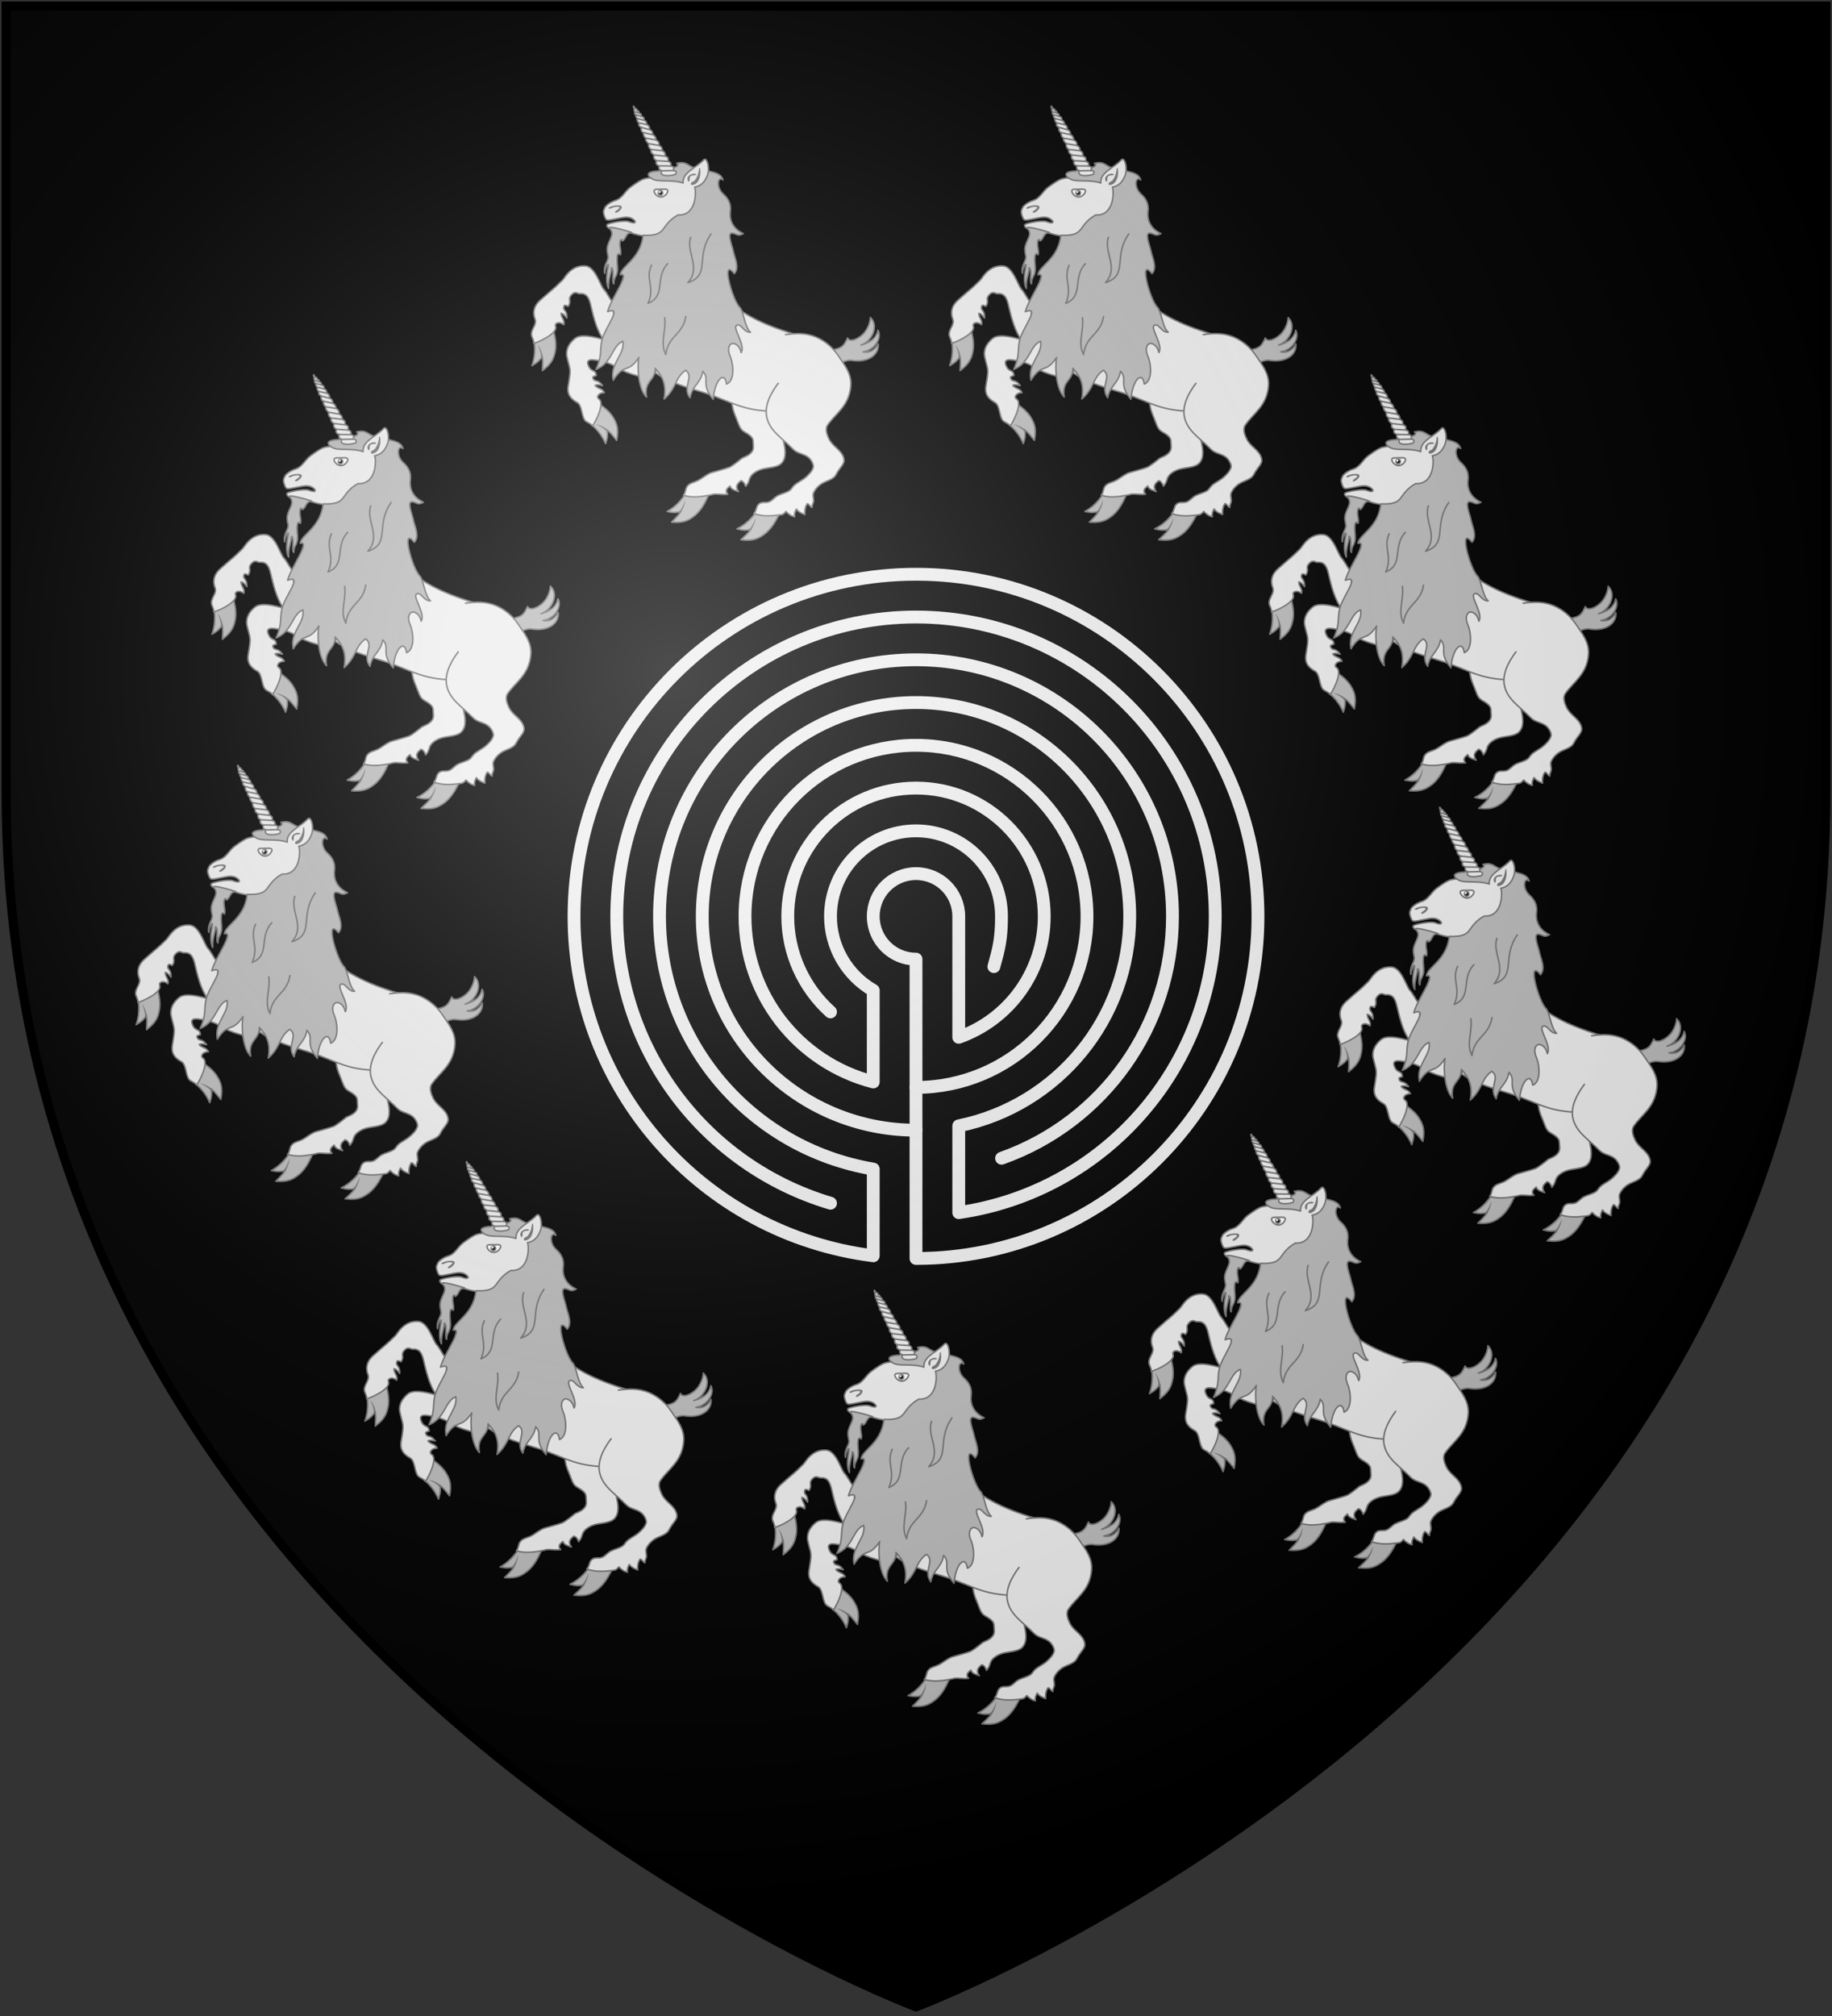 <?xml version="1.0" encoding="UTF-8"?>
<svg xmlns="http://www.w3.org/2000/svg" xmlns:xlink="http://www.w3.org/1999/xlink" width="600" height="660">
<rect width="100%" height="100%" fill="#333333" stroke="none"/>
<defs>
  <radialGradient id="rg" gradientUnits="userSpaceOnUse" cx="220" cy="220" r="405">
    <stop style="stop-color:#fff;stop-opacity:.3" offset="0"/>
    <stop style="stop-color:#fff;stop-opacity:.2" offset=".2"/>
    <stop style="stop-color:#666;stop-opacity:.1" offset=".6"/>
    <stop style="stop-color:#000;stop-opacity:.13" offset="1"/>
  </radialGradient>
  <path id="shield" d="m2,2v257c0,286 298,398 298,398c0,0 298-112 298-398V2z"/>
  <g id="unicorn" style="fill:#eeeeee;stroke:#777777;stroke-width:2;stroke-linecap:round;stroke-linejoin:round;" transform="translate(300,500)scale(0.25)translate(-300,-300)">
    <g id="front-right">
      <g id="hoof">
        <path style="fill:#bbbbbb;" d="m 64.808,317.896 c 0.357,11.046 3.951,22.527 -2.233,40.634 4.721,-2.695 10.134,-5.955 13.31,-12.194 1.438,4.593 0.499,13.812 0.311,18.769 9.98,-7.558 14.203,-13.691 16.19,-22.804 2.564,-9.584 1.381,-21.878 -4.228,-37.481 z"/>
        <path style="fill:#777777;stroke:none;" d="m 69.699,331.203 c 2.485,4.699 4.394,9.869 4.561,15.497 -0.222,1.142 -0.222,1.142 -0.329,2.19 -0.577,0.47 -1.364,0.92 -0.893,1.497 l 2.741,-3.002 1.296,1.826 c -0.544,-6.089 -3.171,-13.555 -7.376,-18.006 z"/>
      </g>
      <path d="m 178.205,271.648 c -8.4,16.05 -13.142,-3.88 -21.834,-13.333 -4.344,-4.725 -10.969,-29.213 -23.656,-30.258 -19.033,-1.568 -27.475,15.832 -30.093,18.423 -14.656,14.501 -10.748,9.692 -29.414,26.515 -8.853,7.979 -9.741,16.882 -6.629,24.628 2.81,6.993 -5.14,12.902 -4.759,20.256 0.172,3.324 3.401,7.07 3.102,11.588 11.008,-3.623 30.931,-13.765 28.62,-22.25 -1.938,-4.244 4.555,-7.201 10.603,-2.236 2.019,-5.782 -3.958,-9.742 -3.379,-14.975 3.562,0.915 3.309,1.753 7.391,6.172 0.677,-9.081 -4.199,-10.129 -4.097,-13.223 0.182,-5.505 3.279,-2.781 5.925,-2.09 4.6,-6.74 -0.631,-9.131 3.571,-14.159 5.733,-6.86 8.458,-1.993 12.019,-2.319 9.73,-0.89 12.257,7.716 14.127,15.698 5.82,24.845 14.726,63.163 50.992,62.104"/>
    </g>
    <g id="rear-right">
      <use xlink:href="#hoof" transform="rotate(41.463,-101.197,688.002)"/>
      <path d="m 325.557,397.236 c -3.016,11.925 1.361,22.329 5.15,31.275 2.873,6.785 3.926,13.102 9.697,16.474 5.592,3.268 11.627,6.91 11.842,11.903 0.307,7.133 1.251,10.214 -1.192,13.996 -3.878,6.006 -11.817,7.585 -13.994,9.419 -2.818,2.373 -12.48,10.087 -15.909,11.433 -4.994,1.961 -18.314,5.442 -23.452,6.985 -4.148,1.246 -11.033,6.206 -14.646,8.593 -7.714,5.098 -13.419,3.752 -17.546,9.85 -1.866,2.757 -1.545,7.692 -4.506,11.118 10.968,3.741 24.233,1.933 36.372,-0.57 6.14,-2.352 11.47,0.323 21.73,-0.774 -4.415,-4.858 -0.639,-8.001 2.907,-10.757 1.693,4.899 6.812,5.675 11.048,7.268 -5.426,-7.774 -0.082,-11.369 3.198,-14.246 3.15,0.727 5.007,3.62 6.251,7.268 5.466,-6.036 3.517,-9.388 7.559,-14.246 3.358,-3.759 7.607,-6.084 12.388,-7.679 7.777,-2.594 20.728,-2.145 26.614,-7.852 7.875,-7.636 4.684,-21.204 3.155,-28.368 -2.42,-11.337 -16.789,-34.252 -12.591,-51.469"/>
    </g>
    <path id="body" d="m 393.016,417.846 c -53.121,2.931 -67.165,-12.136 -104.845,-23.847 -35.183,-10.935 -62.709,-17.857 -85.932,-46.461 -14.547,-17.918 -32.728,-41.361 -30.631,-64.346 2.222,-24.354 2.485,-10.437 8.836,-34.054 10.363,-38.536 28.318,-30.23 28.973,-65.869 0.244,-13.264 -3.6,-21.808 -2.658,-35.041 1.323,-18.592 17.597,-37.919 35.569,-42.862 19.32,-5.313 45.919,5.304 56.74,21.38 12.632,18.767 17.243,29.001 16.693,51.494 -0.445,18.202 -12.855,43.366 -12.787,61.574 0.062,16.65 9.409,26.695 21.791,37.826 19.686,17.697 51.892,31.98 96.622,43.994 21.374,5.741 20.955,33.223 17.269,53.861 -3.596,20.132 -25.233,41.223 -45.638,42.349 z"/>
    <path id="tail" style="fill:#bbbbbb;" d="m 455.838,337.937 c 14.173,-2.265 15.799,-6.779 20.162,-15.675 2.462,5.935 13.433,2.22 20.918,-5.672 5.877,-6.197 8.847,-15.539 8.971,-20.973 11.123,9.881 2.978,30.902 -12.467,36.058 9.597,-2.617 19.847,-7.367 22.374,-19.429 5.424,9.364 -3.609,25.941 -19.583,28.265 8.683,1.869 14.942,-2.184 19.843,-10.253 1.284,13.725 -12.532,24.884 -34.758,21.401 -7.872,-1.234 -15.186,5.464 -24.155,3.868"/>
    <g id="front-left">
      <use xlink:href="#hoof" transform="rotate(-42.218,243.029,284.767)"/>
      <path d="m 185.495,262.189 c -13.995,11.261 -17.374,16.22 -15.381,35.795 1.091,10.717 6.052,15.7 6.353,25.419 0.309,10.009 -11.548,2.762 -14.734,2.272 -6.344,-0.977 -32.944,-10.869 -42.79,-2.8 -12.76,10.457 -11.275,20.854 -10.455,24.446 4.394,19.245 5.574,13.254 1.502,38.05 -1.931,11.76 4.58,17.419 11.849,21.524 6.562,3.707 5.483,18.117 10.373,23.623 2.21,2.489 7.072,3.398 9.66,7.113 6.335,-9.704 15.56,-30.068 8.456,-35.251 -4.164,-2.104 -0.94,-8.468 6.884,-8.368 -2.034,-5.777 -9.175,-5.136 -11.992,-9.585 3.353,-1.51 3.679,-0.697 9.627,0.205 -5.143,-7.515 -9.605,-5.288 -11.458,-7.768 -3.296,-4.413 0.824,-4.22 3.323,-5.332 -0.616,-8.137 -5.689,-4.304 -9.252,-10.817 -7.258,-13.267 7.141,-9.368 10.701,-9.027 8.206,0.787 19.826,5.147 26.652,9.688 10.377,6.905 38.677,16.426 45.205,9.843 9.21,-9.286 16.77,-19.096 17.876,-27.193"/>
    </g>
    <g id="rear-left">
      <use xlink:href="#hoof" transform="rotate(44.084,-67.074,797.157)"/>
      <path d="m 385.068,381.705 c -8.916,11.823 -18.807,28.931 -14.827,45.063 4.357,17.659 19.076,25.881 34.742,41.575 5.852,5.862 14.429,5.409 20.497,11.048 2.789,2.592 6.741,9.039 5.524,12.647 -1.825,5.408 -5.732,9.182 -10.03,12.938 -4.232,3.697 -10.449,6.48 -14.682,10.176 -2.775,2.423 -3.565,5.312 -6.687,7.268 -4.546,2.849 -10.353,3.931 -15.118,6.396 -3.847,1.99 -6.947,6.232 -10.902,7.995 -5.243,2.336 -10.635,-1.336 -15.118,4.506 -2.027,2.641 -2.001,7.587 -5.16,10.83 10.726,4.388 24.075,3.374 36.341,1.599 1.987,-0.533 3.174,-1.383 5.597,-4.288 4.205,4.453 7.907,6.393 11.338,6.978 -0.753,-4.411 0.814,-7.274 2.326,-10.176 2.71,3.881 6.812,5.675 11.048,7.268 -0.36,-6.581 0.846,-11.151 3.198,-14.246 3.15,0.727 2.774,3.279 6.251,4.942 -0.071,-4.188 2.083,-5.711 2.035,-9.158 -0.039,-2.825 -1.372,-6.839 -0.291,-9.449 1.929,-4.656 5.171,-8.255 9.158,-11.339 6.485,-5.016 16.97,-5.898 20.642,-13.228 4.913,-9.808 11.705,-13.332 10.176,-20.497 -2.42,-11.337 -14.426,-15.442 -19.479,-25.875 -2.635,-5.442 -5.38,-12.988 -2.035,-18.025 10.09,-15.193 28.437,-24.862 30.577,-51.586 1.266,-15.815 -7.986,-27.051 -16.864,-40.201 -6.751,-9.999 -16.807,-18.511 -27.858,-23.351 -14.646,-6.414 -27.773,-5.235 -40.805,-3.58"/>
    </g>
    <path id="head" d="m 251.166,179.534 c -9.129,16.042 -21.156,11.13 -30.59,10.609 -6.29,-0.347 -8.291,-0.693 -17.613,-2.456 -7.638,-1.444 -15.715,-5.284 -26.131,-5.503 -12.095,-0.255 -19.523,-6.733 -14.722,-8.968 3.813,-1.775 21.537,-5.42 27.413,-3.192 12.615,4.785 8.577,-2.88 1.77,-5.053 -5.451,-1.741 -11.32,-0.026 -16.766,0.973 -13.672,2.508 -14.596,4.053 -17.279,-3.886 -1.792,-5.302 -0.983,-6.647 1.012,-10.899 0.589,-1.256 5.531,-6.447 13.486,-8.862 9.259,-2.812 12.542,-12.243 20.253,-17.779 17.632,-12.658 17.563,-11.769 37.005,-12.126 13.19,-0.242 3.766,-3.246 12.23,-4.359"/>
    <path id="nose" style="fill:#777777;stroke:none;" d="m 175.987,153.275 c 0.974,-0.695 1.896,-1.792 0.237,-2.454 -1.325,-0.528 -4.322,-0.077 -6.327,0.273 -1.937,0.338 -3.992,2.259 -6.013,1.96 -2.374,-0.351 -0.398,-2.332 2.708,-3.119 4.333,-1.097 4.865,-1.259 9.563,-1.264 5.908,-0.006 4.958,4.651 -0.659,8.485 -4.101,2.8 -5.221,0.342 -3.181,-1.113 1.07,-0.764 2.603,-2.005 3.673,-2.769 z"/>
    <g id="eye">
      <path style="fill:#ffffff;" d="m 222.482,130.005 c 0.035,2.887 4.047,7.663 8.954,7.721 4.917,-0.047 8.931,-4.99 9.002,-7.866 -0.13,-3.003 -4.148,-2.333 -9.065,-2.286 -4.928,0.153 -8.915,-0.562 -8.891,2.431 z"/>
      <path style="fill:#777777;stroke:none;" d="m 227.084,132.063 a 3.858,4.027 5.652 0 0 3.41,4.396 3.858,4.027 5.652 0 0 4.205,-3.642 3.858,4.027 5.652 0 0 -3.409,-4.396 3.858,4.027 5.652 0 0 -4.205,3.642 z"/>
      <path style="fill:#000000;stroke:none;" d="m 231.186,130.547 c 0.952,0.094 1.83,0.929 1.715,2.092 -0.115,1.163 -1.14,1.809 -2.092,1.715 -1.163,-0.115 -2.042,-0.95 -1.927,-2.113 0.115,-1.163 1.14,-1.809 2.304,-1.694 z"/>
      <path style="fill:#ffffff;stroke:none;" d="m 230.075,129.903 c 0.635,0.063 1.206,0.76 1.133,1.5 -0.084,0.846 -0.771,1.312 -1.405,1.249 -0.846,-0.084 -1.428,-0.675 -1.345,-1.521 0.073,-0.74 0.771,-1.312 1.617,-1.228 z"/>
    </g>
    <path id="beard" style="fill:#bbbbbb;" d="m 164.37,179.042 c 6.876,7.387 -0.356,13.37 -2.837,23.218 -1.06,4.206 -0.274,8.263 0.659,12.5 1.448,6.571 -6.533,11.378 -4.458,22.828 0.718,-8.424 5.686,-14.624 4.743,-9.723 -2.011,10.448 -3.458,21.789 0.369,29.494 -0.55,-12.979 3.347,-17.924 3.819,-27.095 4.476,2.569 -0.088,17.878 2.964,21.133 -0.054,-10.083 5.857,-9.604 4.939,-21.882 -0.438,-5.855 -2.174,-21.81 3.679,-16.069 1.539,-4.004 -0.594,-8.814 -0.627,-14.15 -0.035,-5.493 2.09,-7.832 3.346,-4.056 5.312,-2.568 3.881,-10.798 12.394,-10.85 1.93,-0.012 -33.955,-10.682 -28.99,-5.348 z"/>
    <g id="mane">
      <path style="fill:#bbbbbb;" d="m 275.707,124.826 c 2.394,7.147 1.843,37.865 -21.963,36.491 -25.005,14.222 -12.363,27.883 -45.661,26.559 -3.241,31.166 -28.827,40.137 -29.909,51.63 14.192,-3.22 -11.349,29.432 -16.558,48.369 20.788,-7.708 -3.578,20.924 -7.417,37.282 -3.118,13.286 0.773,19.145 -7.722,38.29 21.219,-8.043 21.022,-31.793 35.159,-36.727 3.146,16.915 -17.361,28.933 -12.646,50.847 15.081,-23.44 18.819,-7.472 33.58,-29.807 -2.53,13.437 -0.449,41.961 9.987,51.917 -3.687,-21.765 11.608,-20.742 11.332,-37.616 10.389,11.013 14.978,21.962 11.764,40.139 16.047,-13.48 14.284,-28.52 28.215,-37.618 11.833,8.556 -5.073,21.368 5.618,35.972 3.21,-16.341 14.064,-18.431 16.798,-34.66 10.081,10.79 -3.357,16.576 13.631,36.622 2.404,-27.276 15.426,-36.961 17.504,-19.834 10.741,-4.098 9.483,-25.284 4.522,-36.95 -4.7,-11.054 0.44,-18.897 6.971,-15.463 2.689,1.414 5.675,3.393 7.691,11.151 6.109,-10.849 -13.299,-33.852 -5.202,-36.051 5.585,-1.517 8.535,9.678 17.351,9.451 -7.819,-6.689 -8.84,-27.526 -14.04,-32.671 -9.972,-9.864 -25.11,-66.574 -7.132,-44.036 7.407,-7.933 0.126,-21.851 -1.089,-28.506 -1.417,-7.755 -9.619,-26.148 -0.902,-24.427 5.982,1.181 6.558,4.445 13.802,0.515 -12.858,-6.108 -18.531,-16.691 -17.004,-29.22 0.868,-7.123 -0.476,-14.917 -9.437,-22.928 -9.264,-8.281 -7.275,-23.775 -0.256,-18.203 -2.538,-10.836 -18.714,-10.83 -35.056,-15.04 -11.539,-2.972 -11.89,-9.981 -25.454,-6.677 7.743,6.49 -21.081,8.397 -24.163,10.092 -6.285,-0.077 -20.232,1.953 -8.697,9.82 8.057,5.496 24.036,0.569 41.066,5.747 0.41,-6.5 15.761,0.835 15.319,5.539 z"/>
      <path style="fill:#bbbbbb;" d="m 270.446,190.478 c -6.597,19.65 14.198,39.383 -3.708,59.325 30.407,-9.645 9.276,-33.663 30.404,-63.774 m -60.808,109.751 c 2.442,17.48 -6.652,32.688 1.558,48.246 2.795,-24.896 22.337,-25.629 26.127,-49.729 m -44.988,-67.235 c -8.359,18.008 5.04,28.86 -4.449,49.932 24.176,-9.814 8.191,-33.287 25.708,-51.909"/>
    </g>
    <g id="ear">
      <path d="m 260.388,119.287 c -0.658,-14.293 16.401,-18.874 27.02,-30.197 4.295,-4.515 8.55,10.675 5.028,20.096 -3.41,9.124 -8.649,14.237 -16.73,15.64"/>
      <path style="fill:#777777;stroke:none;" d="m 267.295,117.045 c -0.627,-0.106 -0.671,-1.082 -0.86,-1.694 -0.182,-0.588 -0.277,-1.212 -0.233,-1.825 0.067,-0.916 0.405,-1.801 0.945,-2.549 0.302,-0.418 0.629,-0.821 1.004,-1.172 0.641,-0.601 1.38,-1.106 2.169,-1.495 0.748,-0.368 1.536,-0.659 2.346,-0.862 0.591,-0.148 1.201,-0.243 1.808,-0.285 0.543,-0.037 1.06,0.174 1.576,0.317 0.522,0.145 1.248,0.051 1.546,0.503 0.215,0.326 -0.147,0.924 -0.517,1.05 -1.206,0.408 -2.53,0.283 -3.792,0.447 -0.851,0.11 -1.73,0.231 -2.481,0.68 -0.402,0.241 -0.746,0.566 -1.002,0.961 -0.585,0.901 -0.693,2.008 -0.728,3.054 -0.016,0.473 0.103,0.959 0.009,1.419 -0.14,0.688 -0.315,1.41 -0.74,1.968 -0.139,0.182 -0.46,0.096 -0.663,0.009 -0.2,-0.086 -0.172,-0.49 -0.387,-0.526 z m 4.01,4.713 c -0.537,-0.579 -0.849,-1.482 -0.432,-2.22 0.61,-1.078 1.785,-1.628 2.817,-2.217 0.555,-0.317 1.254,-0.46 1.685,-0.925 1.593,-1.721 2.731,-3.831 3.693,-5.97 1.044,-2.319 1.662,-4.805 2.046,-7.314 0.136,-0.885 0.077,-1.799 0.294,-2.667 0.066,-0.266 0.374,-0.649 0.653,-0.586 0.269,0.061 0.619,0.021 0.679,0.409 0.296,1.904 0.484,3.827 0.427,5.747 -0.085,2.806 -0.602,5.608 -1.628,8.23 -0.714,1.826 -1.692,3.589 -3.095,4.968 -0.933,0.917 -2.024,1.68 -3.249,2.16 -1.16,0.455 -2.405,0.743 -3.646,0.674 -0.126,-0.007 -0.159,-0.197 -0.244,-0.29 z"/>
    </g>
    <g id="horn">
      <path d="m 195.665,18.702 c -0.596,0.31 0.477,3.777 0.834,4.444 -0.238,0.846 -0.477,1.87 0.834,2.931 -0.715,1.644 -0.596,3.145 1.311,4.015 -0.596,3.145 1.191,3.705 1.787,4.909 -0.357,2.109 -0.119,3.979 2.264,5.671 -1.072,3.824 1.072,4.861 3.098,5.969 -0.596,3.086 -0.119,5.552 2.859,6.874 -0.477,3.264 0.715,5.588 3.098,7.232 -0.596,3.264 1.311,5.337 3.693,7.16 -0.596,3.026 -0.119,5.421 3.217,7.589 -0.953,5.326 2.145,5.492 3.812,7.208 -1.43,5.826 1.549,5.826 3.217,7.47 -1.787,5.349 1.43,5.707 3.574,6.803 -1.43,4.67 1.311,5.337 3.336,6.445 -3.879,6.301 6.484,8.039 17.752,4.825 0.715,-0.191 3.336,-5.194 -2.74,-5.194 0.477,-2.168 2.025,-4.98 -3.098,-5.897 -0.238,-2.049 1.311,-4.909 -3.932,-6.136 0.238,-2.347 1.787,-5.218 -3.574,-6.791 -0.477,-2.287 1.311,-4.789 -3.812,-7.16 -0.477,-2.347 0.596,-4.718 -4.289,-6.898 0.715,-4.361 -1.549,-5.826 -3.932,-7.279 0,-3.074 -1.311,-5.457 -4.289,-6.851 0,-2.883 -0.596,-5.528 -4.289,-6.6 0.596,-3.205 -0.477,-5.349 -3.455,-6.565 -0.238,-2.037 0,-4.337 -3.693,-5.647 0.596,-3.264 -0.834,-4.503 -3.455,-5.052 0,-1.513 0.596,-3.324 -2.978,-4.277 0.477,-2.121 -0.834,-3.002 -2.502,-3.384 -0.119,-1.692 -0.477,-2.407 -2.025,-2.311 -0.357,-0.655 -2.621,-3.503 -2.621,-3.503 z"/>
      <path style="fill:none;" d="m 197.333,26.077 5.48,1.823 m -4.17,2.192 7.148,2.085 m -5.361,2.824 8.816,2.228 m -6.553,3.443 10.246,2.204 m -7.148,3.765 10.603,2.8 m -7.744,4.075 12.033,2.526 m -8.935,4.706 13.225,2.145 m -9.531,5.016 13.463,2.264 m -10.246,5.326 14.535,1.573 m -10.723,5.635 14.535,1.525 m -11.318,5.945 14.892,0.846 m -11.318,5.957 15.25,0.179 m -11.914,6.267 15.012,-0.369"/>
    </g>
  </g>
</defs>
<use xlink:href="#shield" fill="#000000"/>
<g id="maze" transform="translate(300,300)scale(0.7)translate(-300,-300)" style="fill:none;stroke:#eeeeee;stroke-width:6;stroke-linecap:round;stroke-linejoin:round;">
  <path d="m 300,400 c -55.228,0 -100,-44.772 -100,-100 0,-55.228 44.772,-100 100,-100 55.228,0 100,44.772 100,100 v 0 c 0,47.51 -33.452,88.462 -80,97.975 v 40.586 C 388.872,428.611 440,369.587 440,300 v 0 0 c 0,-77.32 -62.68,-140 -140,-140 -77.32,0 -140,62.68 -140,140 0,61.907 40.676,116.464 100,134.159"/>
  <path d="M 340.041,413.123 C 387.965,396.159 420,350.838 420,300 v 0 0 c 0,-66.274 -53.726,-120 -120,-120 -66.274,0 -120,53.726 -120,120 0,58.548 42.272,108.419 100,118.188 V 458.742 C 200.01,448.653 140,380.624 140,300 c 0,-88.366 71.634,-160 160,-160 88.366,0 160,71.634 160,160 v 0 0 c 0,88.366 -71.634,160 -160,160 V 320 c -11.046,0 -20,-8.954 -20,-20 0,-11.046 8.954,-20 20,-20 11.046,0 20,8.954 20,20 v 56.562 c 23.963,-8.481 40,-31.143 40,-56.562 v 0 c 0,-33.137 -26.863,-60 -60,-60 -33.137,0 -60,26.863 -60,60 0,17.053 7.301,33.301 20,44.682"/>
  <path d="m 300,380 c 44.183,0 80,-35.817 80,-80 v 0 c 0,-44.183 -35.817,-80 -80,-80 -44.183,0 -80,35.817 -80,80 0,36.47 24.691,68.324 60,77.453 V 334.631 C 267.634,327.483 260,314.283 260,300 c 0,-22.091 17.909,-40 40,-40 22.091,0 40,17.909 40,40 0,10.586 -1.263,15.307 -3.559,23.504"/>
</g>
<g transform="translate(2,-7)">
  <use xlink:href="#unicorn" transform="rotate(-3,300,300)rotate(3,300,500)"/>
  <use xlink:href="#unicorn" transform="rotate(38,300,300)rotate(-38,300,500)"/>
  <use xlink:href="#unicorn" transform="rotate(82,300,300)rotate(-82,300,500)"/>
  <use xlink:href="#unicorn" transform="rotate(120,300,300)rotate(-120,300,500)"/>
  <use xlink:href="#unicorn" transform="rotate(160,300,300)rotate(-160,300,500)"/>
  <use xlink:href="#unicorn" transform="rotate(-42,300,300)rotate(42,300,500)"/>
  <use xlink:href="#unicorn" transform="rotate(-78,300,300)rotate(78,300,500)"/>
  <use xlink:href="#unicorn" transform="rotate(-120,300,300)rotate(120,300,500)"/>
  <use xlink:href="#unicorn" transform="rotate(-160,300,300)rotate(160,300,500)"/>
</g>
<use id="shine" xlink:href="#shield" fill="url(#rg)" stroke="#000" stroke-width="3"/>
</svg>
